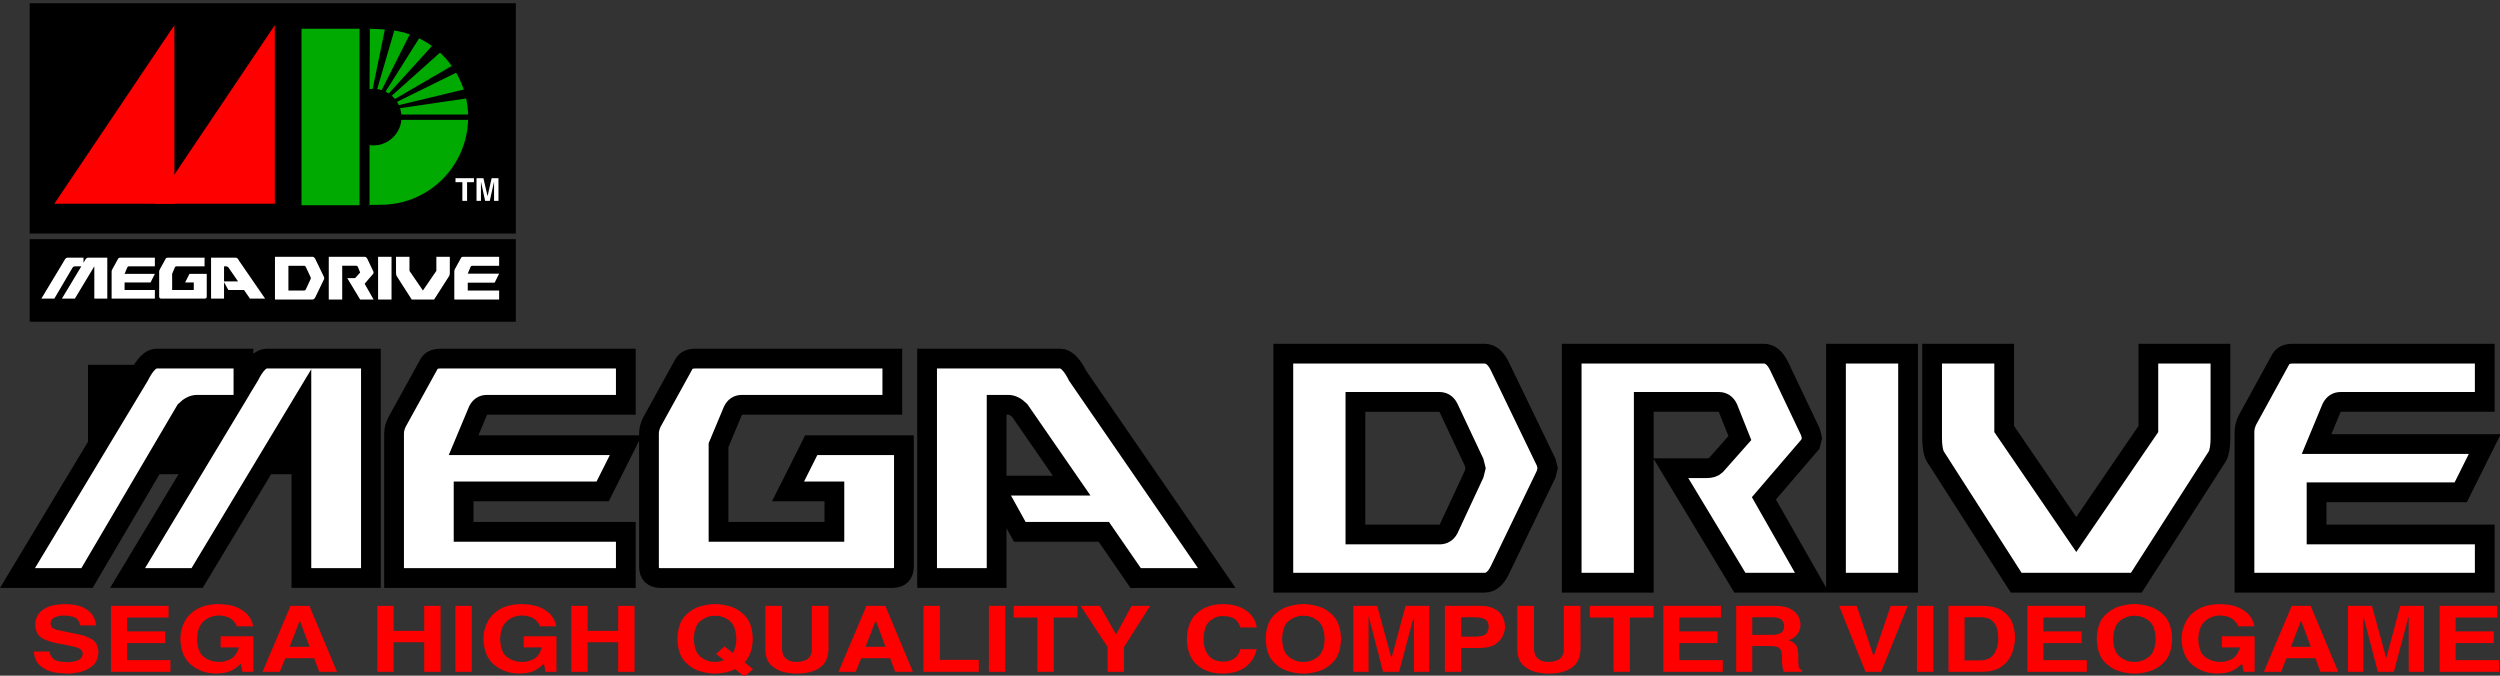 <?xml version="1.0" encoding="UTF-8" standalone="no"?>
<!-- Created with Inkscape (http://www.inkscape.org/) -->

<svg
   xmlns:dc="http://purl.org/dc/elements/1.1/"
   xmlns:cc="http://creativecommons.org/ns#"
   xmlns:rdf="http://www.w3.org/1999/02/22-rdf-syntax-ns#"
   xmlns:svg="http://www.w3.org/2000/svg"
   xmlns="http://www.w3.org/2000/svg"
   xmlns:sodipodi="http://sodipodi.sourceforge.net/DTD/sodipodi-0.dtd"
   xmlns:inkscape="http://www.inkscape.org/namespaces/inkscape"
   width="490.117"
   height="132.465"
   id="svg2"
   version="1.1"
   inkscape:version="0.92.5 (2060ec1f9f, 2020-04-08)"
   sodipodi:docname="megadrive-japan.svg">
  <rect width="100%" height="100%" fill="#333333" stroke="none"/>
  <defs
     id="defs4">
    <inkscape:path-effect
       effect="skeletal"
       id="path-effect3036"
       is_visible="true"
       pattern="m -9.091,-5.051 v 10 L 0.909,-0.051 Z"
       copytype="single_stretched"
       prop_scale="1"
       scale_y_rel="false"
       spacing="0"
       normal_offset="0"
       tang_offset="0"
       prop_units="false"
       vertical_pattern="false"
       fuse_tolerance="0" />
    <inkscape:path-effect
       effect="spiro"
       id="path-effect3034"
       is_visible="true" />
    <inkscape:path-effect
       effect="skeletal"
       id="path-effect3030"
       is_visible="true"
       pattern="M 0,0 V 10 L 10,5 Z"
       copytype="single_stretched"
       prop_scale="1"
       scale_y_rel="false"
       spacing="0"
       normal_offset="0"
       tang_offset="0"
       prop_units="false"
       vertical_pattern="false"
       fuse_tolerance="0" />
    <inkscape:path-effect
       effect="spiro"
       id="path-effect3028"
       is_visible="true" />
    <inkscape:path-effect
       effect="skeletal"
       id="path-effect3024"
       is_visible="true"
       pattern="M 0,0 V 10 L 10,5 Z"
       copytype="single_stretched"
       prop_scale="1"
       scale_y_rel="false"
       spacing="0"
       normal_offset="0"
       tang_offset="0"
       prop_units="false"
       vertical_pattern="false"
       fuse_tolerance="0" />
    <inkscape:path-effect
       effect="spiro"
       id="path-effect3022"
       is_visible="true" />
    <inkscape:path-effect
       effect="skeletal"
       id="path-effect3018"
       is_visible="true"
       pattern="M 0,0 V 10 L 10,5 Z"
       copytype="single_stretched"
       prop_scale="1"
       scale_y_rel="false"
       spacing="0"
       normal_offset="0"
       tang_offset="0"
       prop_units="false"
       vertical_pattern="false"
       fuse_tolerance="0" />
    <inkscape:path-effect
       effect="spiro"
       id="path-effect3016"
       is_visible="true" />
    <inkscape:path-effect
       effect="skeletal"
       id="path-effect3012"
       is_visible="true"
       pattern="M 0,0 V 10 L 10,5 Z"
       copytype="single_stretched"
       prop_scale="1"
       scale_y_rel="false"
       spacing="0"
       normal_offset="0"
       tang_offset="0"
       prop_units="false"
       vertical_pattern="false"
       fuse_tolerance="0" />
    <inkscape:path-effect
       effect="spiro"
       id="path-effect3010"
       is_visible="true" />
  </defs>
  <sodipodi:namedview
     id="base"
     pagecolor="#ffffff"
     bordercolor="#666666"
     borderopacity="1.0"
     inkscape:pageopacity="0.0"
     inkscape:pageshadow="2"
     inkscape:zoom="1.6748047"
     inkscape:cx="318.39453"
     inkscape:cy="73.277316"
     inkscape:document-units="px"
     inkscape:current-layer="layer2"
     showgrid="false"
     inkscape:window-width="1366"
     inkscape:window-height="740"
     inkscape:window-x="0"
     inkscape:window-y="0"
     inkscape:window-maximized="1"
     fit-margin-top="0"
     fit-margin-left="0"
     fit-margin-right="0"
     fit-margin-bottom="0"
     showguides="true"
     inkscape:guide-bbox="true"
     inkscape:pagecheckerboard="true" />
  <g
     inkscape:groupmode="layer"
     id="layer2"
     inkscape:label="Layer"
     style="display:inline"
     transform="translate(4.643,-589.81)">
    <g
       id="g3975">
      <g
         id="g3903" />
    </g>
    <g
       id="g119"
       transform="matrix(1.147,0,0,1.147,-8.305,-112.682)">
      <rect
         y="653.339"
         x="8.269"
         height="14.109"
         width="83.088"
         id="rect4013-7"
         style="display:inline;fill:#000000;fill-opacity:1;stroke:#000000;stroke-width:0.451;stroke-linecap:round;stroke-linejoin:miter;stroke-miterlimit:4;stroke-dasharray:none;stroke-dashoffset:0;stroke-opacity:0" />
      <rect
         y="613.009"
         x="8.269"
         height="39.367"
         width="83.088"
         id="rect4013"
         style="fill:#000000;fill-opacity:1;stroke:#000000;stroke-width:0.754;stroke-linecap:round;stroke-linejoin:miter;stroke-miterlimit:4;stroke-dasharray:none;stroke-dashoffset:0;stroke-opacity:0" />
      <flowRoot
         transform="matrix(0.11,0,0,0.11,8.65,583.727)"
         style="font-style:normal;font-weight:normal;line-height:0.01%;font-family:sans-serif;letter-spacing:0px;word-spacing:0px;fill:#000000;fill-opacity:1;stroke:none"
         id="flowRoot3018"
         xml:space="preserve"><flowRegion
           style="font-family:sans-serif"
           id="flowRegion3020"><rect
             style="font-family:sans-serif"
             y="828.076"
             x="87.143"
             height="170"
             width="332.857"
             id="rect3022" /></flowRegion><flowPara
           style="font-size:40px;line-height:1.25;font-family:sans-serif"
           id="flowPara3024"> </flowPara></flowRoot>      <path
         inkscape:connector-curvature="0"
         id="path3038"
         d="m 32.997,616.766 v 30.513 H 12.481 Z"
         style="display:inline;fill:#ff0000;fill-opacity:1;stroke:#000000;stroke-width:0.086px;stroke-linecap:butt;stroke-linejoin:miter;stroke-opacity:0" />
      <rect
         y="617.375"
         x="54.728"
         height="30.165"
         width="9.91"
         id="rect3834"
         style="display:inline;fill:#00aa00;fill-opacity:1;stroke:#000000;stroke-width:0.575;stroke-linecap:round;stroke-linejoin:miter;stroke-miterlimit:4;stroke-dasharray:none;stroke-dashoffset:0;stroke-opacity:0" />
      <path
         sodipodi:nodetypes="ccccccccccccccccccccccccccccccccccccccsccc"
         inkscape:connector-curvature="0"
         id="path3838"
         d="m 66.772,617.389 c -0.106,-0.003 -0.224,-0.006 -0.357,-0.008 l -0.061,10.334 c 0.008,2.2e-4 0.016,-2.2e-4 0.024,0 v -0.032 c 0.169,-0.022 0.338,-0.034 0.511,-0.037 l 2.081,-10.127 c -0.812,-0.099 -1.576,-0.109 -2.198,-0.129 z m 3.816,0.287 -2.921,10.015 c 0.26,0.036 0.515,0.093 0.76,0.169 l 4.799,-9.522 c -0.848,-0.298 -1.728,-0.521 -2.638,-0.661 z m 4.242,1.334 -5.739,9.11 c 0.192,0.093 0.378,0.199 0.554,0.316 l 7.372,-8.111 c -0.688,-0.499 -1.419,-0.938 -2.188,-1.315 z m 3.567,2.447 -8.248,7.361 c 0.197,0.171 0.382,0.359 0.549,0.56 l 9.704,-5.65 c -0.591,-0.824 -1.264,-1.585 -2.006,-2.271 z m 2.758,3.43 -10.098,4.978 c 0.116,0.181 0.219,0.369 0.311,0.565 l 11.086,-2.667 C 82.119,626.753 81.683,625.79 81.154,624.888 Z m 1.714,4.408 -11.298,1.652 c 0.116,0.349 0.194,0.716 0.228,1.095 h 11.402 c -0.027,-0.94 -0.141,-1.859 -0.332,-2.747 z m -11.07,3.653 c -0.234,2.451 -2.289,4.367 -4.788,4.367 -0.215,0 -0.424,-0.015 -0.632,-0.043 v -0.209 c -0.008,2.2e-4 -0.016,-2.2e-4 -0.024,0 v 10.434 c 0.856,-0.006 1.297,-0.042 1.963,-0.042 8.068,0 14.638,-6.453 14.883,-14.508 z"
         style="display:inline;fill:#00aa00;fill-opacity:1;stroke:#000000;stroke-width:0.567;stroke-linecap:round;stroke-linejoin:miter;stroke-miterlimit:4;stroke-dasharray:none;stroke-dashoffset:0;stroke-opacity:0" />
      <path
         inkscape:connector-curvature="0"
         id="path3038-4"
         d="m 50.165,616.766 v 30.513 H 29.649 Z"
         style="display:inline;fill:#ff0000;fill-opacity:1;stroke:#000000;stroke-width:0.086px;stroke-linecap:butt;stroke-linejoin:miter;stroke-opacity:0" />
      <path
         inkscape:connector-curvature="0"
         id="text8337"
         d="m 6.181,711.258 20.796,-34.544 c 0.99,-1.974 1.981,-2.961 2.971,-2.961 h 14.854 v 4.589 l 0.99,-1.629 c 0.99,-1.974 1.98,-2.961 2.971,-2.961 h 17.825 v 37.505 h -11.883 v -29.609 l -17.825,29.609 h -11.883 l 17.825,-29.609 h -5.942 c -0.66,3e-5 -1.32,0.329 -1.981,0.987 l -16.835,28.622 z M 82.431,696.453 v 6.909 H 110.159 v 7.896 H 70.548 v -24.674 c 0,-0.658 0.165,-1.316 0.495,-1.974 l 5.446,-9.87 c 0.33,-0.658 0.99,-0.987 1.981,-0.987 H 110.159 v 7.896 H 86.392 c -0.66,3e-5 -1.155,0.329 -1.485,0.987 l -2.476,5.922 H 110.159 l -3.961,7.896 z m 43.572,6.909 h 19.805 v -6.909 h -7.922 l 3.961,-7.896 h 15.844 v 20.727 c -4e-5,1.316 -0.66,1.974 -1.981,1.974 h -39.611 c -1.32,0 -1.981,-0.658 -1.981,-1.974 v -22.7 c 0,-0.658 0.165,-1.316 0.495,-1.974 l 5.446,-9.87 c 0.33,-0.658 0.99,-0.987 1.981,-0.987 h 33.669 v 7.896 H 129.964 c -0.66,3e-5 -1.155,0.329 -1.485,0.987 l -2.476,5.922 z m 85.163,7.896 h -13.864 l -5.446,-7.896 h -14.359 l -3.961,-7.156 v 15.051 h -11.883 v -37.505 h 22.776 c 0.99,4e-5 1.981,0.987 2.971,2.961 z m -24.806,-15.792 -8.863,-12.831 c -0.66,-0.658 -1.32,-0.987 -1.98,-0.987 h -1.98 v 13.818 z"
         style="font-style:normal;font-weight:normal;font-size:69.469px;font-family:NiseMegaDrive;fill:#ffffff;fill-opacity:1;stroke:#000000;stroke-width:3.376;stroke-linecap:butt;stroke-linejoin:miter;stroke-miterlimit:4;stroke-dasharray:none;stroke-dashoffset:0;stroke-opacity:1" />
      <path
         inkscape:connector-curvature="0"
         id="text8339"
         d="m 234.862,703.816 h 14.374 c 0.684,2e-5 1.198,-0.309 1.54,-0.927 l 4.364,-9.374 0.257,-1.03 -0.257,-1.03 -4.364,-9.271 c -0.342,-0.687 -0.856,-1.03 -1.54,-1.03 h -14.374 z m -12.321,-30.905 h 34.396 c 1.027,4e-5 1.882,0.687 2.567,2.06 l 7.957,16.483 0.257,1.03 -0.257,1.03 -7.957,16.483 c -0.685,1.374 -1.54,2.06 -2.567,2.06 h -34.396 z m 49.284,0 h 32.856 c 1.027,4e-5 1.882,0.687 2.567,2.06 l 5.39,11.332 0.257,1.03 -0.257,1.03 -7.957,9.271 8.214,14.422 h -12.321 l -11.807,-19.573 h 6.16 c 0.684,2e-5 1.198,-0.172 1.54,-0.515 l 4.107,-4.636 -2.053,-5.151 c -0.342,-0.687 -0.856,-1.03 -1.54,-1.03 h -12.834 v 30.905 H 271.825 Z m 57.498,39.146 h -12.321 v -39.146 h 12.321 z m 16.428,-26.269 12.321,18.028 12.321,-18.028 v -12.877 h 12.321 v 14.422 c -7e-5,1.374 -0.171,2.404 -0.513,3.09 l -13.861,21.633 h -20.535 l -13.861,-21.633 c -0.342,-0.687 -0.513,-1.717 -0.513,-3.09 v -14.422 h 12.321 z m 53.391,10.817 v 7.211 h 28.749 v 8.241 h -41.07 v -25.754 c 0,-0.687 0.171,-1.374 0.513,-2.06 l 5.647,-10.302 c 0.342,-0.687 1.027,-1.03 2.054,-1.03 h 32.856 v 8.241 h -24.642 c -0.685,3e-5 -1.198,0.343 -1.54,1.03 l -2.567,6.181 h 28.749 l -4.107,8.241 z"
         style="font-style:normal;font-weight:normal;font-size:72.268px;font-family:NiseMegaDrive;fill:#ffffff;fill-opacity:1;stroke:#000000;stroke-width:3.376;stroke-linecap:butt;stroke-linejoin:miter;stroke-miterlimit:4;stroke-dasharray:none;stroke-dashoffset:0;stroke-opacity:1" />
      <g
         id="text3920"
         style="font-style:normal;font-variant:normal;font-weight:bold;font-stretch:normal;font-size:155.441px;line-height:125%;font-family:'Helvetica LT Std';-inkscape-font-specification:'Helvetica LT Std Bold';letter-spacing:0px;word-spacing:0px;fill:#ff0000;fill-opacity:1;stroke:none"
         transform="matrix(0.12,0,0,0.101,-83.432,643.809)">
        <path
           inkscape:connector-curvature="0"
           id="path3018"
           d="m 770.334,792.168 c -0.165,4.816 0.942,10.089 3.322,15.82 2.38,5.731 7.022,10.694 13.926,14.888 6.905,4.194 17.062,6.393 30.472,6.598 3.626,0.171 8.878,-0.499 15.757,-2.009 6.879,-1.51 13.213,-4.886 19.004,-10.127 5.79,-5.241 8.867,-13.372 9.228,-24.392 -0.266,-9.789 -3.232,-16.829 -8.899,-21.12 -5.667,-4.291 -12.442,-7.251 -20.324,-8.879 l -27.202,-6.684 c -2.532,-0.418 -5.084,-1.409 -7.655,-2.973 -2.571,-1.564 -3.957,-4.459 -4.158,-8.685 0.256,-4.977 2.387,-8.468 6.392,-10.473 4.006,-2.004 8.352,-2.969 13.037,-2.895 9.822,0.389 16.098,2.565 18.828,6.528 2.73,3.964 4.07,7.383 4.022,10.259 h 22.383 c 0.047,-4.751 -1.204,-9.894 -3.754,-15.429 -2.549,-5.534 -6.99,-10.309 -13.322,-14.323 -6.332,-4.014 -15.148,-6.118 -26.448,-6.31 -11.931,0.194 -21.004,2.242 -27.219,6.143 -6.215,3.901 -10.417,8.494 -12.608,13.777 -2.191,5.283 -3.215,10.094 -3.074,14.433 0.35,11.849 4.003,19.861 10.958,24.035 6.956,4.174 15.116,7.095 24.482,8.763 l 11.969,2.798 c 6.01,1.257 10.855,2.824 14.534,4.702 3.679,1.878 5.57,4.922 5.674,9.132 -0.282,5.771 -2.788,9.657 -7.519,11.658 -4.731,2.001 -9.997,2.934 -15.797,2.798 -9.883,-0.363 -16.347,-2.591 -19.391,-6.684 -3.044,-4.093 -4.456,-7.876 -4.236,-11.347 z" />
        <path
           inkscape:connector-curvature="0"
           id="path3020"
           d="m 961.987,714.914 h -82.072 v 111.605 h 84.714 v -19.741 h -61.865 v -28.912 h 54.404 V 758.127 H 902.765 V 734.655 h 59.222 z" />
        <path
           inkscape:connector-curvature="0"
           id="path3022"
           d="m 1036.128,785.173 h 25.958 c -2.915,10.884 -7.383,17.795 -13.407,20.732 -6.023,2.937 -10.57,4.213 -13.64,3.828 -8.29,0.304 -15.686,-2.286 -22.189,-7.772 -6.503,-5.486 -9.935,-15.693 -10.298,-30.622 0.295,-14.184 3.552,-24.443 9.773,-30.777 6.221,-6.334 13.636,-9.443 22.247,-9.326 8.225,0.492 14.352,3.005 18.381,7.539 4.028,4.534 6.036,8.135 6.023,10.803 h 23.316 c -0.363,-5.309 -2.245,-10.839 -5.648,-16.592 -3.402,-5.752 -8.636,-10.649 -15.699,-14.692 -7.064,-4.042 -16.269,-6.153 -27.616,-6.333 h -0.311 c -12.463,0.168 -22.701,3.027 -30.714,8.578 -8.013,5.551 -13.944,12.785 -17.795,21.704 -3.85,8.919 -5.764,18.514 -5.74,28.785 0.457,19.572 5.644,34.21 15.563,43.912 9.919,9.702 21.829,14.547 35.732,14.534 9.99,-0.278 17.6,-2.247 22.83,-5.907 5.23,-3.659 9.226,-7.338 11.988,-11.036 l 2.332,13.99 h 15.544 v -60.155 h -46.632 z" />
        <path
           inkscape:connector-curvature="0"
           id="path3024"
           d="m 1128.203,803.515 h 41.191 l 7.15,23.005 h 25.337 l -39.326,-111.605 h -26.891 l -39.792,111.605 h 24.559 z m 20.518,-63.419 h 0.311 l 13.834,44.145 h -28.445 z" />
        <path
           inkscape:connector-curvature="0"
           id="path3026"
           d="m 1326.079,776.468 v 50.051 h 23.316 V 714.914 h -23.316 v 42.279 h -43.523 v -42.279 h -23.316 v 111.605 h 23.316 v -50.051 z" />
        <path
           inkscape:connector-curvature="0"
           id="path3028"
           d="m 1393.799,714.914 h -23.316 v 111.605 h 23.316 z" />
        <path
           inkscape:connector-curvature="0"
           id="path3030"
           d="m 1467.842,785.173 h 25.958 c -2.914,10.884 -7.383,17.795 -13.407,20.732 -6.023,2.937 -10.57,4.213 -13.64,3.828 -8.29,0.304 -15.687,-2.286 -22.189,-7.772 -6.503,-5.486 -9.935,-15.693 -10.298,-30.622 0.295,-14.184 3.552,-24.443 9.773,-30.777 6.221,-6.334 13.636,-9.443 22.247,-9.326 8.225,0.492 14.352,3.005 18.381,7.539 4.028,4.534 6.036,8.135 6.023,10.803 h 23.316 c -0.363,-5.309 -2.245,-10.839 -5.648,-16.592 -3.402,-5.752 -8.636,-10.649 -15.699,-14.692 -7.064,-4.042 -16.269,-6.153 -27.616,-6.333 h -0.311 c -12.463,0.168 -22.701,3.027 -30.714,8.578 -8.013,5.551 -13.944,12.785 -17.795,21.704 -3.85,8.919 -5.764,18.514 -5.74,28.785 0.457,19.572 5.644,34.21 15.563,43.912 9.919,9.702 21.829,14.547 35.732,14.534 9.99,-0.278 17.6,-2.247 22.83,-5.907 5.23,-3.659 9.226,-7.338 11.988,-11.036 l 2.332,13.99 h 15.544 v -60.155 h -46.632 z" />
        <path
           inkscape:connector-curvature="0"
           id="path3032"
           d="m 1602.352,776.468 v 50.051 h 23.316 V 714.914 h -23.316 v 42.279 h -43.523 v -42.279 h -23.316 v 111.605 h 23.316 v -50.051 z" />
        <path
           inkscape:connector-curvature="0"
           id="path3034"
           d="m 1741.783,796.209 11.192,10.57 c -2.118,1.075 -4.255,1.839 -6.412,2.293 -2.157,0.453 -4.216,0.674 -6.179,0.661 -6.771,0.327 -13.397,-2.27 -19.877,-7.791 -6.48,-5.521 -9.958,-15.929 -10.434,-31.224 0.476,-15.295 3.954,-25.702 10.434,-31.224 6.48,-5.521 13.105,-8.118 19.877,-7.791 6.771,-0.327 13.397,2.27 19.877,7.791 6.48,5.521 9.958,15.929 10.434,31.224 -0.02,5.194 -0.486,9.767 -1.399,13.718 -0.913,3.951 -2.157,7.357 -3.731,10.22 l -11.813,-11.036 z m 52.694,25.803 -12.124,-11.503 c 3.478,-4.32 6.276,-9.747 8.394,-16.282 2.118,-6.535 3.206,-14.372 3.264,-23.51 -0.389,-17.216 -3.929,-30.054 -10.622,-38.514 -6.693,-8.46 -14.206,-14.01 -22.539,-16.649 -8.333,-2.639 -15.155,-3.837 -20.466,-3.592 -5.311,-0.245 -12.133,0.953 -20.466,3.592 -8.333,2.64 -15.846,8.189 -22.539,16.649 -6.692,8.46 -10.233,21.298 -10.622,38.514 0.389,17.216 3.929,30.055 10.622,38.514 6.692,8.46 14.205,14.01 22.539,16.649 8.333,2.64 15.155,3.837 20.466,3.592 3.387,0.078 7.649,-0.389 12.785,-1.399 5.136,-1.01 10.408,-3.031 15.816,-6.062 l 13.212,12.591 z" />
        <path
           inkscape:connector-curvature="0"
           id="path3036"
           d="m 1901.94,714.914 h -23.782 v 73.523 c 0.061,6.804 -1.694,12.043 -5.266,15.719 -3.572,3.676 -9.33,5.534 -17.273,5.576 -5.589,0.039 -10.266,-1.749 -14.028,-5.363 -3.763,-3.614 -5.719,-9.287 -5.868,-17.021 v -72.435 h -23.782 v 73.989 c 0.12,5.596 0.852,10.648 2.196,15.155 1.344,4.508 3.514,8.471 6.509,11.891 5.188,5.392 11.056,9.025 17.604,10.9 6.548,1.875 12.493,2.749 17.837,2.623 14.219,0.087 25.379,-3.235 33.478,-9.968 8.099,-6.732 12.225,-17.399 12.377,-32.001 z" />
        <path
           inkscape:connector-curvature="0"
           id="path3039"
           d="m 1948.52,803.515 h 41.191 l 7.15,23.005 h 25.337 l -39.326,-111.605 h -26.891 l -39.792,111.605 h 24.559 z m 20.518,-63.419 h 0.311 l 13.834,44.145 h -28.445 z" />
        <path
           inkscape:connector-curvature="0"
           id="path3041"
           d="m 2060.54,714.914 h -23.316 v 111.605 h 78.808 v -20.207 h -55.492 z" />
        <path
           inkscape:connector-curvature="0"
           id="path3043"
           d="m 2153.7,714.914 h -23.316 v 111.605 h 23.316 z" />
        <path
           inkscape:connector-curvature="0"
           id="path3045"
           d="m 2222.769,734.655 h 33.73 v -19.741 h -90.777 v 19.741 h 33.73 v 91.865 h 23.316 z" />
        <path
           inkscape:connector-curvature="0"
           id="path3047"
           d="m 2322.769,784.707 37.305,-69.792 h -26.425 l -22.072,48.497 -23.16,-48.497 h -27.513 l 38.549,69.481 v 42.124 h 23.316 z" />
        <path
           inkscape:connector-curvature="0"
           id="path3049"
           d="m 2511.834,751.443 c -0.368,-5.674 -2.24,-11.527 -5.619,-17.559 -3.379,-6.031 -8.544,-11.147 -15.498,-15.348 -6.954,-4.201 -15.977,-6.392 -27.07,-6.575 -14.718,0.016 -26.862,4.958 -36.431,14.825 -9.569,9.867 -14.524,24.563 -14.864,44.086 0.269,19.307 5.055,33.892 14.359,43.756 9.304,9.864 21.512,14.812 36.625,14.844 13.97,-0.201 24.967,-4.035 32.992,-11.503 8.024,-7.468 13.193,-17.364 15.505,-29.689 h -23.316 c -1.448,6.859 -4.304,12.066 -8.569,15.622 -4.265,3.556 -9.647,5.343 -16.146,5.363 -9.789,-0.334 -16.868,-4.174 -21.237,-11.522 -4.369,-7.348 -6.512,-16.201 -6.431,-26.561 0.453,-15.431 3.666,-25.877 9.637,-31.34 5.971,-5.463 11.982,-8.021 18.031,-7.675 9.346,0.385 15.641,2.762 18.886,7.131 3.245,4.369 5.188,8.416 5.829,12.144 z" />
        <path
           inkscape:connector-curvature="0"
           id="path3051"
           d="m 2524.683,770.717 c 0.389,17.216 3.929,30.055 10.622,38.514 6.692,8.46 14.205,14.01 22.539,16.649 8.333,2.64 15.155,3.837 20.466,3.592 5.311,0.245 12.133,-0.953 20.466,-3.592 8.333,-2.64 15.846,-8.189 22.539,-16.649 6.692,-8.46 10.233,-21.298 10.622,-38.514 -0.389,-17.216 -3.929,-30.054 -10.622,-38.514 -6.693,-8.46 -14.206,-14.01 -22.539,-16.649 -8.333,-2.639 -15.155,-3.837 -20.466,-3.592 -5.311,-0.245 -12.133,0.953 -20.466,3.592 -8.333,2.64 -15.846,8.189 -22.539,16.649 -6.693,8.46 -10.233,21.298 -10.622,38.514 z m 23.316,0 c 0.476,-15.295 3.954,-25.702 10.434,-31.224 6.48,-5.521 13.105,-8.118 19.877,-7.791 6.771,-0.327 13.397,2.27 19.877,7.791 6.48,5.521 9.958,15.929 10.434,31.224 -0.476,15.295 -3.954,25.703 -10.434,31.224 -6.48,5.521 -13.106,8.118 -19.877,7.791 -6.771,0.327 -13.397,-2.27 -19.877,-7.791 -6.48,-5.521 -9.958,-15.929 -10.434,-31.224 z" />
        <path
           inkscape:connector-curvature="0"
           id="path3053"
           d="m 2757.586,714.914 h -33.73 l -19.896,87.979 h -0.311 l -20.207,-87.979 h -34.041 v 111.605 h 21.762 v -93.264 h 0.311 l 20.363,93.264 h 22.85 l 20.829,-93.264 h 0.311 v 93.264 h 21.762 z" />
        <path
           inkscape:connector-curvature="0"
           id="path3055"
           d="m 2803.137,786.261 h 26.736 c 9.884,-0.252 17.404,-2.58 22.562,-6.983 5.157,-4.403 8.648,-9.368 10.472,-14.893 1.824,-5.526 2.678,-10.099 2.562,-13.719 -0.094,-11.078 -3.17,-19.776 -9.229,-26.094 -6.059,-6.318 -14.537,-9.537 -25.434,-9.657 h -50.984 v 111.605 h 23.316 z m 0,-19.274 v -32.798 h 18.497 c 7.179,-0.039 12.406,1.166 15.68,3.614 3.274,2.448 4.887,6.373 4.838,11.775 0.363,2.902 -0.363,6.425 -2.176,10.57 -1.813,4.145 -6.891,6.425 -15.233,6.839 z" />
        <path
           inkscape:connector-curvature="0"
           id="path3057"
           d="m 2973.028,714.914 h -23.782 v 73.523 c 0.061,6.804 -1.694,12.043 -5.266,15.719 -3.572,3.676 -9.33,5.534 -17.273,5.576 -5.589,0.039 -10.266,-1.749 -14.028,-5.363 -3.763,-3.614 -5.719,-9.287 -5.868,-17.021 v -72.435 h -23.782 v 73.989 c 0.12,5.596 0.852,10.648 2.196,15.155 1.344,4.508 3.514,8.471 6.509,11.891 5.188,5.392 11.056,9.025 17.604,10.9 6.548,1.875 12.493,2.749 17.837,2.623 14.219,0.087 25.379,-3.235 33.478,-9.968 8.099,-6.732 12.225,-17.399 12.377,-32.001 z" />
        <path
           inkscape:connector-curvature="0"
           id="path3059"
           d="m 3043.39,734.655 h 33.73 v -19.741 h -90.777 v 19.741 h 33.73 v 91.865 h 23.316 z" />
        <path
           inkscape:connector-curvature="0"
           id="path3061"
           d="m 3173.079,714.914 h -82.072 v 111.605 h 84.714 v -19.741 h -61.865 v -28.912 h 54.404 v -19.741 h -54.404 V 734.655 h 59.222 z" />
        <path
           inkscape:connector-curvature="0"
           id="path3063"
           d="m 3194.837,826.52 h 22.85 v -43.678 h 24.093 c 8.306,-0.071 13.494,1.548 15.563,4.857 2.069,3.31 2.943,8.737 2.623,16.282 0.01,5.641 0.227,10.175 0.661,13.601 0.434,3.426 1.043,6.405 1.826,8.938 h 25.803 v -2.953 c -2.384,-0.722 -3.834,-2.62 -4.352,-5.693 -0.518,-3.073 -0.726,-8.585 -0.622,-16.535 -0.016,-10.039 -1.227,-16.852 -3.633,-20.44 -2.406,-3.588 -5.91,-6.205 -10.512,-7.85 5.547,-1.972 9.802,-5.333 12.765,-10.084 2.963,-4.751 4.459,-10.249 4.488,-16.496 0.116,-3.423 -0.721,-7.578 -2.51,-12.464 -1.79,-4.886 -5.228,-9.236 -10.316,-13.051 -5.088,-3.815 -12.523,-5.828 -22.303,-6.039 h -56.425 z m 22.85,-62.487 v -29.844 h 29.067 c 6.664,0.24 11.094,1.937 13.29,5.091 2.196,3.154 3.206,6.328 3.031,9.521 0.01,5.463 -1.483,9.381 -4.469,11.755 -2.986,2.374 -7.506,3.533 -13.562,3.478 z" />
        <path
           inkscape:connector-curvature="0"
           id="path3065"
           d="m 3390.692,799.473 h -0.311 l -23.938,-84.559 h -25.026 l 37.616,111.605 h 22.228 l 37.927,-111.605 h -24.248 z" />
        <path
           inkscape:connector-curvature="0"
           id="path3067"
           d="m 3475.559,714.914 h -23.316 v 111.605 h 23.316 z" />
        <path
           inkscape:connector-curvature="0"
           id="path3069"
           d="m 3497.219,826.52 h 48.342 c 12.169,-0.278 21.63,-3.556 28.382,-9.833 6.752,-6.277 11.457,-13.884 14.116,-22.821 2.659,-8.937 3.933,-17.534 3.823,-25.791 0.136,-7.311 -1,-15.037 -3.408,-23.178 -2.409,-8.14 -6.907,-15.106 -13.495,-20.898 -6.588,-5.791 -16.083,-8.82 -28.486,-9.085 h -49.274 z m 22.85,-92.331 h 22.383 c 3.448,-0.171 7.139,0.464 11.071,1.906 3.932,1.441 7.311,4.713 10.138,9.816 2.827,5.103 4.306,13.061 4.439,23.874 0.13,9.585 -1.723,18.122 -5.557,25.609 -3.834,7.487 -10.428,11.438 -19.78,11.852 h -22.694 z" />
        <path
           inkscape:connector-curvature="0"
           id="path3071"
           d="m 3691.621,714.914 h -82.072 v 111.605 h 84.715 v -19.741 h -61.865 v -28.912 h 54.404 v -19.741 h -54.404 V 734.655 h 59.222 z" />
        <path
           inkscape:connector-curvature="0"
           id="path3073"
           d="m 3708.405,770.717 c 0.389,17.216 3.929,30.055 10.622,38.514 6.692,8.46 14.205,14.01 22.539,16.649 8.333,2.64 15.155,3.837 20.466,3.592 5.311,0.245 12.133,-0.953 20.466,-3.592 8.333,-2.64 15.846,-8.189 22.539,-16.649 6.692,-8.46 10.233,-21.298 10.622,-38.514 -0.389,-17.216 -3.929,-30.054 -10.622,-38.514 -6.693,-8.46 -14.206,-14.01 -22.539,-16.649 -8.333,-2.639 -15.155,-3.837 -20.466,-3.592 -5.311,-0.245 -12.133,0.953 -20.466,3.592 -8.333,2.64 -15.846,8.189 -22.539,16.649 -6.693,8.46 -10.233,21.298 -10.622,38.514 z m 23.316,0 c 0.476,-15.295 3.954,-25.702 10.434,-31.224 6.48,-5.521 13.105,-8.118 19.877,-7.791 6.771,-0.327 13.397,2.27 19.877,7.791 6.48,5.521 9.958,15.929 10.434,31.224 -0.476,15.295 -3.954,25.703 -10.434,31.224 -6.48,5.521 -13.105,8.118 -19.877,7.791 -6.771,0.327 -13.397,-2.27 -19.877,-7.791 -6.48,-5.521 -9.958,-15.929 -10.434,-31.224 z" />
        <path
           inkscape:connector-curvature="0"
           id="path3075"
           d="m 3886.594,785.173 h 25.958 c -2.914,10.884 -7.383,17.795 -13.407,20.732 -6.023,2.937 -10.57,4.213 -13.64,3.828 -8.29,0.304 -15.687,-2.286 -22.189,-7.772 -6.503,-5.486 -9.935,-15.693 -10.298,-30.622 0.295,-14.184 3.552,-24.443 9.773,-30.777 6.221,-6.334 13.636,-9.443 22.247,-9.326 8.225,0.492 14.352,3.005 18.381,7.539 4.028,4.534 6.036,8.135 6.023,10.803 h 23.316 c -0.363,-5.309 -2.245,-10.839 -5.648,-16.592 -3.402,-5.752 -8.636,-10.649 -15.699,-14.692 -7.064,-4.042 -16.269,-6.153 -27.616,-6.333 h -0.311 c -12.463,0.168 -22.701,3.027 -30.714,8.578 -8.013,5.551 -13.944,12.785 -17.795,21.704 -3.85,8.919 -5.764,18.514 -5.74,28.785 0.457,19.572 5.644,34.21 15.563,43.912 9.919,9.702 21.829,14.547 35.732,14.534 9.99,-0.278 17.6,-2.247 22.83,-5.907 5.23,-3.659 9.226,-7.338 11.988,-11.036 l 2.332,13.99 h 15.544 v -60.155 h -46.632 z" />
        <path
           inkscape:connector-curvature="0"
           id="path3077"
           d="m 3978.669,803.515 h 41.191 l 7.15,23.005 h 25.337 l -39.326,-111.605 h -26.891 l -39.792,111.605 h 24.559 z m 20.518,-63.419 h 0.311 l 13.834,44.145 h -28.445 z" />
        <path
           inkscape:connector-curvature="0"
           id="path3079"
           d="m 4174.47,714.914 h -33.73 l -19.896,87.979 h -0.311 l -20.207,-87.979 h -34.041 v 111.605 h 21.762 v -93.264 h 0.311 l 20.363,93.264 h 22.85 l 20.829,-93.264 h 0.311 v 93.264 h 21.762 z" />
        <path
           inkscape:connector-curvature="0"
           id="path3081"
           d="m 4278.777,714.914 h -82.072 v 111.605 h 84.714 v -19.741 h -61.865 v -28.912 h 54.404 v -19.741 h -54.404 V 734.655 h 59.222 z" />
      </g>
      <path
         inkscape:connector-curvature="0"
         id="text8337-2"
         d="m 10.26,663.503 3.88,-6.445 c 0.185,-0.368 0.37,-0.552 0.554,-0.552 h 2.772 v 0.856 l 0.185,-0.304 c 0.185,-0.368 0.37,-0.552 0.554,-0.552 h 3.326 v 6.998 h -2.217 v -5.525 l -3.326,5.525 h -2.217 l 3.326,-5.525 h -1.109 c -0.123,10e-6 -0.246,0.061 -0.37,0.184 l -3.141,5.34 z M 24.488,660.741 v 1.289 h 5.174 v 1.473 h -7.391 v -4.604 c 0,-0.123 0.031,-0.246 0.092,-0.368 l 1.016,-1.842 c 0.062,-0.123 0.185,-0.184 0.37,-0.184 h 5.913 v 1.473 h -4.434 c -0.123,10e-6 -0.216,0.061 -0.277,0.184 l -0.462,1.105 h 5.174 l -0.739,1.473 z m 8.13,1.289 h 3.695 v -1.289 h -1.478 l 0.739,-1.473 h 2.956 v 3.867 c -9e-6,0.246 -0.123,0.368 -0.37,0.368 h -7.391 c -0.246,0 -0.37,-0.123 -0.37,-0.368 v -4.236 c 0,-0.123 0.031,-0.246 0.092,-0.368 l 1.016,-1.842 c 0.062,-0.123 0.185,-0.184 0.37,-0.184 h 6.282 v 1.473 h -4.804 c -0.123,10e-6 -0.216,0.061 -0.277,0.184 l -0.462,1.105 z m 15.89,1.473 h -2.587 l -1.016,-1.473 h -2.679 l -0.739,-1.335 v 2.808 h -2.217 v -6.998 h 4.25 c 0.185,0 0.37,0.184 0.554,0.552 z m -4.628,-2.946 -1.654,-2.394 c -0.123,-0.123 -0.246,-0.184 -0.37,-0.184 h -0.37 v 2.578 z"
         style="font-style:normal;font-weight:normal;font-size:69.469px;font-family:NiseMegaDrive;display:inline;fill:#ffffff;fill-opacity:1;stroke:none;stroke-width:0.11" />
      <path
         inkscape:connector-curvature="0"
         id="text8339-0"
         d="m 52.489,662.115 h 2.682 c 0.128,0 0.223,-0.058 0.287,-0.173 l 0.814,-1.749 0.048,-0.192 -0.048,-0.192 -0.814,-1.73 c -0.064,-0.128 -0.16,-0.192 -0.287,-0.192 H 52.489 Z m -2.299,-5.766 h 6.418 c 0.192,10e-6 0.351,0.128 0.479,0.384 l 1.485,3.075 0.048,0.192 -0.048,0.192 -1.485,3.075 c -0.128,0.256 -0.287,0.384 -0.479,0.384 h -6.418 z m 9.196,0 h 6.13 c 0.192,10e-6 0.351,0.128 0.479,0.384 l 1.006,2.114 0.048,0.192 -0.048,0.192 -1.485,1.73 1.533,2.691 h -2.299 l -2.203,-3.652 h 1.149 c 0.128,10e-6 0.224,-0.032 0.287,-0.096 l 0.766,-0.865 -0.383,-0.961 c -0.064,-0.128 -0.16,-0.192 -0.287,-0.192 h -2.395 v 5.766 h -2.299 z m 10.728,7.304 h -2.299 v -7.304 h 2.299 z m 3.065,-4.901 2.299,3.364 2.299,-3.364 v -2.403 h 2.299 v 2.691 c -1.4e-5,0.256 -0.032,0.449 -0.096,0.577 l -2.586,4.036 h -3.831 l -2.586,-4.036 c -0.064,-0.128 -0.096,-0.32 -0.096,-0.577 v -2.691 h 2.299 z m 9.962,2.018 v 1.345 h 5.364 v 1.538 h -7.663 v -4.805 c 0,-0.128 0.032,-0.256 0.096,-0.384 l 1.054,-1.922 c 0.064,-0.128 0.192,-0.192 0.383,-0.192 h 6.13 v 1.538 h -4.598 c -0.128,10e-6 -0.224,0.064 -0.287,0.192 l -0.479,1.153 h 5.364 l -0.766,1.538 z"
         style="font-style:normal;font-weight:normal;font-size:72.268px;font-family:NiseMegaDrive;display:inline;fill:#ffffff;fill-opacity:1;stroke:none;stroke-width:0.11" />
      <g
         transform="matrix(0.11,0,0,0.11,8.65,583.727)"
         id="text3945"
         style="font-style:normal;font-variant:normal;font-weight:bold;font-stretch:normal;font-size:49.011px;line-height:125%;font-family:'Helvetica LT';-inkscape-font-specification:'Helvetica LT Bold';letter-spacing:0px;word-spacing:0px;fill:#ffffff;fill-opacity:1;stroke:none">
        <path
           inkscape:connector-curvature="0"
           id="path3013"
           d="m 676.157,573.334 h -7.353 v -28.966 h -10.634 v -6.224 h 28.622 v 6.224 h -10.634 z" />
        <path
           inkscape:connector-curvature="0"
           id="path3015"
           d="m 724.939,573.334 h -6.862 v -29.407 h -0.099 l -6.566,29.407 h -7.205 l -6.421,-29.407 h -0.097 v 29.407 h -6.862 v -35.189 h 10.733 l 6.372,27.739 h 0.099 l 6.273,-27.739 h 10.636 z" />
      </g>
    </g>
  </g>
</svg>
